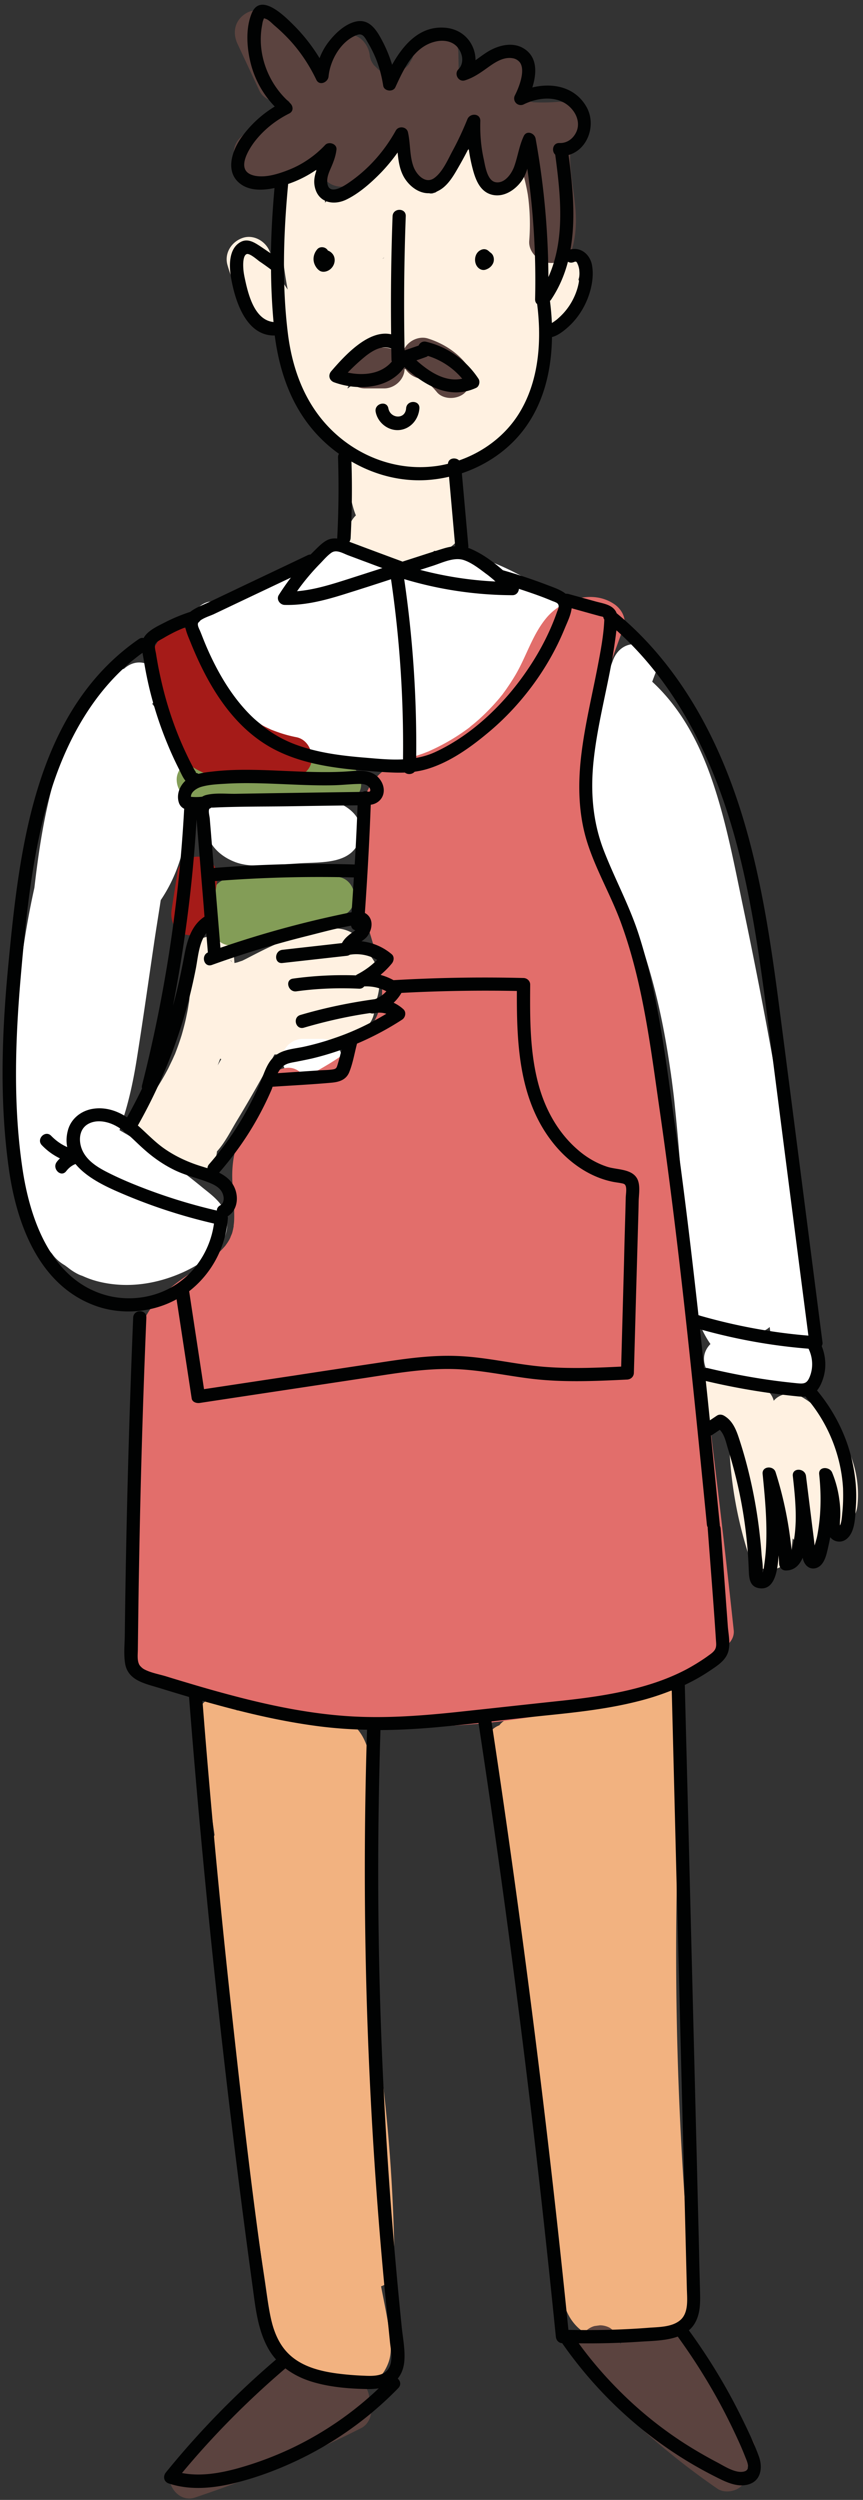 <svg xmlns="http://www.w3.org/2000/svg" width="169" height="489" fill="none" viewBox="0 0 169 489"><rect x="0" y="0" width="169" height="489" fill="#333333" stroke="none"/><path fill="#FFF1E1" d="M76.313 69.407c-.094-.024-.188-.047-.282-.094-.141-.024-.189-.024.282.094z"/><path fill="#FFF1E1" d="M113.261 54.688c.023-.047.047-.094.047-.14.61-1.738-.376-4.061-1.996-4.907-1.854-.985-3.685-.586-5.258.681-.047.047-.117.094-.164.141-.047-4.648.07-9.319.352-13.967.188-3.098-3.92-5.68-6.526-3.756-1.338.986-2.324 2.136-3.122 3.474.235-.54.446-1.08.657-1.643 1.268-3.169-2.417-6.173-5.352-5.352-3.591 1.01-6.009 4.413-6.126 8.075l-.47.352c-.188.07-.352.118-.54.165-.047.023-.07.023-.094.047h-.421c-.023 0-.07-.024-.094-.024-.023 0-.023-.023-.047-.023l-.07-.07c0-.024-.024-.024-.024-.048-.188-.399-.422-.774-.61-1.173-.047-.118-.094-.188-.118-.235-.046-.094-.07-.164-.117-.258-.094-.212-.164-.423-.258-.634a9.26 9.26 0 0 0 .422-2.324c.118-1.808-1.431-3.78-3.192-4.178-1.807-.423-3.286.21-4.46 1.479a4.514 4.514 0 0 0-1.479.938c-1.127 1.08-1.784 2.324-2.16 3.733-.07.023-.117.07-.187.094-.141.07-.587.281-.61.281-.212.094-.423.165-.634.259-2.489 1.009-5.024 2.136-6.972 3.967.023-.916.07-1.855.117-2.77.141-2.277-2.089-4.437-4.342-4.343-2.465.117-4.202 1.901-4.343 4.343a79.758 79.758 0 0 0 1.267 19.765c-.164-.235-.328-.47-.492-.728-.493-.728-.916-1.502-1.338-2.277a16.003 16.003 0 0 1-.54-1.103c-.047-.094-.094-.212-.141-.329-.024-.023-.024-.07-.047-.14-.282-.846-.587-1.667-.845-2.512-.634-2.183-3.099-3.756-5.352-3.029-2.23.728-3.71 3.005-3.028 5.352 1.244 4.32 3.333 8.122 6.15 11.597 1.033 1.29 3.028 1.549 4.6.986.728 9.342 5.235 18.31 12.817 23.52v.094a31.451 31.451 0 0 0 1.033 11.174c.141.516.329 1.056.54 1.573-.328.328-.61.68-.845 1.079-.704 1.221-.939 2.794-.563 4.155.422 1.573 1.666 2.488 3.051 3.146 2.043.986 4.25 1.784 6.55 1.737 2.816-.071 5.281-1.268 7.136-3.193.258.047.516.071.75.071 2.184-.094 4.555-1.925 4.343-4.343-.093-1.08-.187-2.16-.258-3.239-.094-1.174-.422-2.207-1.267-3.075l-.094-.094c-.118-1.737-.4-3.45-.751-5.188a21.277 21.277 0 0 0 6.854-2.91c4.249-2.818 7.676-7.02 9.108-11.925l.047-.047c2.981-3.38 4.225-7.512 3.732-11.878.188-.141.376-.305.54-.47l4.507-4.859c1.315-1.432 1.62-3.45.728-5.094zm-38.263-4.155c.047-.023.094-.046.094-.07l.024-.023c.047-.024.07-.024.117-.047-.094.094-.282.21-.376.21.024 0 .07-.023.141-.07zm9.061 22.324c-5.563-1.573-11.432-.305-15.962 3.122-.023-.023-.023-.047-.047-.07a3.54 3.54 0 0 0 .282-.681l.281-.775c.024-.023.024-.047.047-.07.235-.4.423-.822.658-1.22.14-.259.305-.494.469-.728.047-.094.188-.259.258-.353.305-.352.61-.704.963-1.032.211-.212.422-.4.633-.587.047-.047.118-.094.165-.141-.047.023-.07.047-.118.07.047-.023.094-.046.141-.093.188-.118.352-.235.165-.094.281-.188.54-.352.845-.517l.187-.094c.118-.047.517-.211.54-.234.212-.07.4-.118.61-.165.048-.023.118-.023.165-.047.235.024.845.047 1.056.024l.235.047c.117.023.235.07.352.117.094.024.211.047.282.094.516.211 1.033.446 1.573.657.845.305 1.877.517 2.77.493 1.643-.047 3.051-.704 4.436-1.55.023-.023.188-.14.352-.234.047 0 .117-.023.188-.023h.188l.563.14c.07.024.118.024.165.047.164.094.328.235.422.306.047.023.094.07.14.094.236.234.635.68.54.516.118.164.236.352.33.516.046.07.21.4.328.61.07.212.235.611.235.588.07.234.164.492.211.727.164.61.305 1.244.422 1.878.024.141.047.282.071.446.023.094.047.235.047.305v.024c.023.164.047.328.047.493-1.643-1.08-3.24-2.042-5.235-2.606z"/><path fill="#FFF1E1" d="M71.828 70.299c.07-.047.118-.07.165-.094-.047.023-.094.07-.165.094zm17.442 4.625c-.023-.118-.023-.212-.047-.306-.023-.141-.047-.188.047.306zM72.721 187.222a6.635 6.635 0 0 0-1.103-1.174 6.955 6.955 0 0 0-.657-1.479c-2.606-4.366-7.935-3.004-11.925-1.784-3.709 1.127-7.136 2.841-10.563 4.625-.352.187-.705.352-1.08.539h-.024c-.305.094-.61.212-.915.306-.164.047-.329.07-.493.117h-.047l-.07-.939c-.141-1.854-1.245-3.732-3.193-4.178-1.784-.399-4.037.234-4.906 1.995-.986 1.995-1.15 3.99-.446 5.986 0 1.385-.07 2.77-.211 4.155a8.158 8.158 0 0 1-.094.751c-.023.094-.047.258-.07.399a27.62 27.62 0 0 1-.353 1.925c-.258 1.338-.61 2.652-.985 3.967a52.652 52.652 0 0 1-1.292 3.685.564.564 0 0 1-.07.165c0 .023-.023.023-.023.046-.141.306-.259.587-.4.892l-.845 1.761a47.991 47.991 0 0 1-2.042 3.545c-.352.539-.704 1.079-1.08 1.619-.187.258-.375.517-.563.798-.047.047-.07.094-.094.141-.047.047-.094.118-.164.211a5.558 5.558 0 0 0-.564.869 4.417 4.417 0 0 0-1.22 1.056c-1.22 1.573-1.315 4.32.328 5.704 1.385 1.151 2.84 2.254 4.437 3.099l.282.141 3.732 2.488c1.901 1.268 4.883.423 5.939-1.549.329-.61.493-1.244.54-1.878 1.596-1.761 2.746-4.108 3.943-6.08 2.56-4.225 5-8.521 7.324-12.887h3.264c1.008 0 2.018-.399 2.792-1.056 4.038-.212 8.005-1.432 11.315-3.78 1.455-1.032 2.418-2.793 2.113-4.53 1.408-3.169 1.62-6.854-.517-9.671zm-30.093 21.173c.164-.446.328-.868.493-1.314.07.023.14.047.21.094-.234.399-.469.798-.703 1.22zm2.723-20.281a.393.393 0 0 1-.07-.141c.023.023.023.07.046.117-.094-.117-.188-.234-.211-.234.14-.024.282.258.305.328l-.07-.07zm111.547 85.069c-1.596-.939-3.967-.728-5.258.681-.047.047-.07.094-.117.141-.47-1.855-2.348-3.24-4.249-3.263-.657 0-1.291-.024-1.948-.071l-.869-.07c-.094 0-.563-.07-.634-.07a34.987 34.987 0 0 1-3.521-.799c-2.183-.633-4.835.775-5.352 3.029-.54 2.323.704 4.671 3.028 5.352 1.573.446 3.169.798 4.789 1.009a79.148 79.148 0 0 0 3.756 24.765c.657 2.066 2.582 3.404 4.765 3.122 2.277-.305 3.545-2.089 3.756-4.272.07-.611.117-1.197.188-1.808.939 1.103 2.347 1.714 3.873 1.502a4.332 4.332 0 0 0 3.709-3.661c.258.047.493.07.751.047 2.559-.118 4.084-1.925 4.343-4.343.915-8.451-3.733-17.042-11.01-21.291z"/><path fill="#fff" d="M43.497 236c-.962-1.502-2.488-2.605-3.85-3.708-5.094-4.202-10.492-7.958-16.244-11.221.306-.986.61-1.948.916-2.911 1.103-3.544 1.854-7.183 2.441-10.845 1.197-7.488 2.254-14.976 3.357-22.464.422-2.911.915-5.845 1.361-8.779 6.315-9.343 6.902-22.019 2.183-32.3a27.104 27.104 0 0 0-3.85-6.08c.376-.54.752-1.08 1.15-1.596 1.386-1.831.353-4.93-1.548-5.939-1.878-1.01-3.71-.611-5.118.657-.68.188-1.338.563-1.925 1.056-5.891 5.282-9.436 12.629-11.619 20.117-2.066 7.043-3.169 14.39-4.014 21.667a166.488 166.488 0 0 0-3.873 30.868c-.188 6.08-.024 12.159.516 18.216.54 6.126 1.08 12.464 3.803 18.075a19.059 19.059 0 0 0 3.005 4.413c.352.516.774.986 1.267 1.408.4.329.798.61 1.244.869.212.164.423.305.634.469.587.47 1.22.892 1.925 1.244.282.141.563.258.869.352 1.173.54 2.417.963 3.708 1.244 5.446 1.198 10.986.306 16.01-1.948 2.793-1.267 5.868-3.192 7.558-5.798 1.409-2.183 1.479-4.906.094-7.066zm116.876 31.385c-2.441-20.117-5.422-40.164-9.014-60.093a1044.16 1044.16 0 0 0-5.727-29.366c-1.761-8.38-3.334-16.948-6.104-25.07-2.511-7.371-6.126-14.272-11.807-19.507.235-.634.469-1.267.704-1.878.822-2.136-.892-4.859-3.028-5.352-2.488-.563-4.483.751-5.352 3.028-.188.517-.399 1.033-.587 1.573-1.15.822-1.713 2.113-1.807 3.521a46.852 46.852 0 0 0-.094 1.831c-2.653 8.075-4.296 16.455-2.019 24.883 1.338 4.952 3.803 9.53 6.033 14.107a97.595 97.595 0 0 1 1.502 3.193c.118.258.235.516.329.774.047.094.07.165.094.235 0 .024.023.047.047.094.258.634.54 1.291.774 1.948a92.663 92.663 0 0 1 2.395 6.902c1.455 4.718 2.582 9.554 3.474 14.413.446 2.417.821 4.835 1.173 7.253 0-.047.071.446.094.681.024.164.047.399.071.446.07.634.164 1.267.234 1.878.165 1.267.306 2.511.423 3.779 1.056 9.953 1.596 19.953 2.441 29.929.47 5.587 1.197 11.596 4.507 16.315-.798.798-1.314 1.877-1.267 3.028.117 2.558 1.925 4.084 4.342 4.342 4.601.47 9.179.939 13.78 1.432 2.183.235 4.647-2.159 4.389-4.319zm-9.976-5.962c-.118-.047-.305-.118-.352-.141l-.775-.423c-.07-.047-.258-.164-.423-.281a4.273 4.273 0 0 0 1.878-1.01c.094.681.165 1.362.259 2.042a1.888 1.888 0 0 1-.352-.093c-.047-.024-.141-.047-.235-.094z"/><path fill="#5B433F" d="M111.736 29.595s-.024.023 0 0c-.024.023 0 0 0 0 0-.047 0-.118.023-.165.047-.704.024.047-.023.165.07-.141.234-1.127.281-1.244 0-.024.047-.118.071-.235.047-.094.117-.329.164-.376.235-.446.493-.868.798-1.29 1.855-2.606-.61-6.785-3.756-6.526a38.4 38.4 0 0 1-4.648.093h-.187c-.047-.023-.094-.023-.165-.046-.305-.094-.61-.141-.915-.235a1.366 1.366 0 0 1-.329-.118h-.023c-.118-.07-.564-.399-.658-.446l-.093-.094-.024-.023c0-.023 0-.023-.023-.047-.071-.117-.141-.258-.212-.375 0-.024-.023-.047-.023-.047-.024-.094-.047-.188-.07-.259 1.525-1.479 1.549-4.014.281-5.657-1.408-1.83-3.591-2.019-5.61-1.127-2.254.986-4.507 2.02-6.76 3.005l-.071-4.202c-.047-2.277-1.972-4.46-4.343-4.342-2.464.117-4.037 1.83-4.319 4.154 0 .07-.023.118-.023.165-.07.704-.024-.047.023-.165-.023.094-.117.564-.14.61-.071.236-.142.447-.212.658-.211.352-.446.751-.634 1.103 0 .024 0 .024-.023.047a4.22 4.22 0 0 1-.446.47c-.212.211-.798.634-.634.563a13.18 13.18 0 0 0-.962.587h-.024c-.14.047-.305.094-.446.14-.211.048-.422.095-.61.142h-.564c-.281-.118-.962-.188-1.15-.235-.023 0-.07-.024-.094-.024-.164-.093-.352-.164-.516-.258-.188-.117-.352-.235-.54-.352-.305-.305-.61-.61-.915-.892-.094-.164-.212-.305-.306-.47-.023-.023-.117-.234-.21-.375a1.422 1.422 0 0 1-.071-.188c-.07-.188-.094-.399-.165-.587-.164-2.253-1.878-4.46-4.342-4.342-2.324.094-4.367 1.901-4.343 4.342 0 .446 0 .892-.024 1.315 0 .211-.023.399-.046.61-.024.235-.212.681-.024.188.258-.61-.047.14-.07.305-.047.188-.094.376-.141.587v.024a8.296 8.296 0 0 1-.47-.282c-.047-.024-.07-.07-.117-.094-.211-.188-.422-.352-.634-.54-.47-.399-.939-.822-1.385-1.244a50.24 50.24 0 0 1-2.511-2.488 47.397 47.397 0 0 1-2.489-2.817 7.068 7.068 0 0 1-.516-.657c-.07-.07-.117-.165-.164-.212-.4-.516-.775-1.033-1.15-1.572-1.315-1.855-3.85-2.911-5.94-1.55-2.136 1.362-2.582 3.733-1.549 5.94l4.296 9.177c.892 1.902 3.615 2.63 5.47 1.808l.422.352c-3.568 1.854-6.831 4.249-9.718 7.042-2.23 2.16-1.315 6.62 1.925 7.254 4.694.938 8.661-.986 12.37-3.71a39.11 39.11 0 0 0 1.573-1.173 37.588 37.588 0 0 0-.4 2.84c-.187 1.69 1.245 3.357 2.677 3.967 1.526.658 3.568.376 4.742-.892 2.464-2.7 4.835-5.492 7.347-8.145.634 1.76 1.291 3.521 1.925 5.258.61 1.667 1.784 2.864 3.615 3.122 1.643.211 3.497-.54 4.319-2.066l4.108-7.676c.117-.234.258-.469.376-.704.21 1.01.375 2.043.54 3.052.422 2.629 1.314 5.211 3.31 7.066 1.572 1.431 4.624 1.9 6.149 0 .306-.376.587-.752.892-1.127.282 1.01.517 2.042.728 3.075.071.422.164.822.211 1.244.024.164.047.352.071.516 0 .047.023.118.023.212a45.1 45.1 0 0 1 .211 2.535 42.85 42.85 0 0 1-.07 5.493c-.164 2.16 1.784 3.99 3.756 4.272 2.089.282 4.225-1.01 4.765-3.122.54-2.113.704-4.32.587-6.502-.047-1.01-.164-2.02-.282-3.028a74.063 74.063 0 0 0-.305-2.23c-.023-.235-.07-.47-.094-.705 0-.07-.047-.328-.07-.516-.024-.117-.024-.235-.024-.282a7.077 7.077 0 0 0-.094-.704l-.14-1.385c-.071-.962-.118-1.925-.047-2.887.023-.118.023-.282.047-.446zM91.172 71.05c-1.902-2.324-4.53-3.944-7.371-4.836-1.995-.634-4.437.751-4.906 2.793-.094.446-.141.892-.094 1.315-.634-1.362-1.948-2.324-3.568-2.324h-3.756c-2.089 0-4.084 1.831-3.99 3.99.094 2.16 1.76 3.991 3.99 3.991h3.756c2.09 0 4.084-1.83 3.99-3.99 0-.07 0-.118-.023-.188.47.962 1.338 1.737 2.488 2.112.212.07.423.165.657.212-.727-.212-.046-.024.141.07.47.235.892.493 1.338.775.047.023.07.047.118.07.14.118.281.235.422.376.423.399.798.821 1.174 1.267 1.315 1.62 4.296 1.48 5.634 0 1.572-1.713 1.408-3.896 0-5.633z"/><path fill="#fff" d="M104.67 114.077c-2.817-1.596-5.657-3.098-8.686-4.249-2.98-1.126-6.314-1.831-9.506-1.549-3.099.258-5.986 1.221-9.014 1.855-.306.07-.61.117-.94.187-.093.024-.164.024-.258.047-.047 0-.164.024-.328.024-.352 0-.704.047-1.08.023-.14 0-.657-.07-.704-.07-.212-.047-.446-.118-.657-.165-.07-.023-.118-.023-.165-.046-.047-.024-.094-.071-.188-.141-.587-.376-1.126-.822-1.713-1.221-1.878-1.338-4.108-1.714-6.338-1.197-1.902.446-3.498 1.62-5.094 2.676-2.746 1.831-5.587 3.544-8.568 4.976-.375.188-.751.352-1.127.517-.14.07-.234.117-.305.141a3.81 3.81 0 0 0-.258.094c-.751.305-1.526.586-2.3.845a35.368 35.368 0 0 1-4.39 1.126c-.775-.328-1.643-.422-2.512-.141-1.995.634-3.45 2.77-2.793 4.906 3.192 10.094 10.727 18.686 20.281 23.216 4.883 2.324 10.164 3.709 15.587 3.779 5.563.094 10.986-1.22 16.056-3.45 4.695-2.066 9.037-5.164 12.559-8.92a38.605 38.605 0 0 0 4.976-6.549c1.549-2.559 3.333-5.752 3.31-8.827-.047-3.826-2.747-6.103-5.845-7.887zm-38.122 1.056c.07-.023.212.047.376.141-.188-.047-.47-.094-.376-.141z"/><path fill="#839D57" d="M66.737 149.288c-9.39-.211-18.78-.446-28.146-.657-2.089-.047-4.084 1.878-3.99 3.99.094 2.207 1.76 3.944 3.99 3.991 9.39.211 18.78.446 28.146.657 2.089.047 4.084-1.878 3.99-3.99-.094-2.207-1.737-3.944-3.99-3.991zm-.189 22.3c-7.37-1.666-15-1.572-22.3.352-1.76.47-3.075 2.324-2.934 4.155a3.262 3.262 0 0 0-.118 1.08l.141 3.756c.094 2.089 1.76 4.084 3.99 3.99a52.373 52.373 0 0 0 22.184-6.032c2.957-1.573 2.347-6.55-.963-7.301z"/><path fill="#fff" d="M62.135 156.213c-4.742.047-9.507.587-14.178 1.432-.306-.681-.799-1.291-1.573-1.69-1.714-.916-4.578-.611-5.47 1.432-1.032 2.37-1.08 4.624.094 6.971 1.057 2.089 2.981 3.498 5.118 4.296 1.924.704 4.084.751 6.103.634 2.16-.118 4.319-.282 6.502-.423 4.202-.258 10.352.282 11.76-4.859 1.338-4.929-4.272-7.84-8.356-7.793zm.869 46.995H59.25c-2.09 0-4.085 1.83-3.99 3.99.093 2.16 1.76 3.991 3.99 3.991h3.755c2.09 0 4.085-1.831 3.991-3.991-.094-2.16-1.76-3.99-3.99-3.99z"/><path fill="#F2B280" d="M74.623 447.218c1.455-.493 2.652-1.76 2.629-3.662-.141-18.779-1.925-37.511-5.188-55.985.376-7.136.94-14.295 1.174-21.431.164-4.367.188-8.709.023-13.075-.117-2.77-.117-5.751-.657-8.592a3.597 3.597 0 0 0-.164-.845 15.309 15.309 0 0 0-1.15-3.404c-2.301-4.765-7.677-5.915-12.442-6.455-4.131-.469-8.403-.141-12.464.822-.517-1.902-3.052-3.052-4.836-2.488-2.253.727-3.122 2.699-2.793 4.906 1.08 7.3 2.183 14.624 3.263 21.924a4.254 4.254 0 0 0-.33 1.456c-.68 8.051-.093 16.103.94 24.107 1.056 8.263 2.394 16.502 3.638 24.765L50 433.791l1.83 12.042c.54 3.592.916 7.301 2.043 10.751 1.244 3.733 3.286 6.925 6.55 9.179 3.004 2.042 7.159 2.864 10.586 1.479 2.324-.939 4.014-2.489 4.953-4.836.774-1.878.634-3.897.352-5.869-.423-3.145-1.103-6.22-1.69-9.319z"/><path fill="#F2B280" d="M64.342 458.791c.023.024.047.047.094.047-.047-.023-.07-.023-.094-.047zm71.711-5.798a694.113 694.113 0 0 1-3.309-92.675c.281-8.662.704-17.3 1.291-25.962.187-2.77-2.7-4.319-5.047-3.85-9.742 1.902-19.46 3.78-29.202 5.681a3.357 3.357 0 0 0-1.995 1.291c-2.066.798-2.817 2.676-2.512 4.812 2.559 18.521 5.141 37.018 7.7 55.539 1.267 9.226 2.558 18.427 3.826 27.653.634 4.647 1.291 9.295 1.925 13.943.328 2.324.634 4.648.962 6.972.258 1.925.493 3.826 1.244 5.61 1.855 4.39 6.057 6.314 10.657 5.728 1.996-.259 3.944-.752 5.916-1.104l.446-.07c.399-.024.798-.07 1.197-.07.188 0 .399.023.587.023h.023c.376.141.798.188 1.198.329 2.323.845 5.352-1.385 5.093-3.85z"/><path fill="#5B433F" d="M72.676 470.95a4.609 4.609 0 0 0-.4-1.291 3.96 3.96 0 0 0-.797-2.887c-.94-1.197-2.677-1.948-4.202-1.432-.235.07-.47.164-.704.235a4.702 4.702 0 0 0-1.925-.54 3322.33 3322.33 0 0 1-4.061-.282 3.801 3.801 0 0 0-1.033.094 2.463 2.463 0 0 0-.517-.587c-1.643-1.502-3.99-1.502-5.633 0l-19.085 17.606c-2.887 2.652.118 7.934 3.874 6.666a242.422 242.422 0 0 0 32.558-13.591c1.432-.728 2.136-2.512 1.925-3.991zm74.716 6.432c-1.902-3.263-3.779-6.549-5.681-9.812-1.713-2.957-3.286-6.173-5.634-8.709-2.488-2.699-5.798-4.014-9.436-3.427-1.596.258-3.099 1.033-4.296 2.089a5.877 5.877 0 0 0-.892.986 3.047 3.047 0 0 0-.328-1.197 3.287 3.287 0 0 0-.822-1.291c-.258-.211-.54-.422-.798-.634a4.065 4.065 0 0 0-2.019-.54l-1.056.141a3.946 3.946 0 0 0-1.761 1.033l-.939.939c-.399.352-.657.798-.821 1.291-.258.47-.376.986-.352 1.526-.024.54.094 1.056.352 1.526.023.047.047.117.07.164.188.54.493 1.08.916 1.573 7.769 9.061 16.76 16.995 26.572 23.755 1.385.963 3.709.611 4.836-.633.915-1.01 1.314-2.348 1.079-3.639 1.479-1.221 2.043-3.357 1.01-5.141z"/><path fill="#A51B18" d="M80.94 156.448c-.071.047-.142.07-.212.117-.047.024 0 0 .211-.117z"/><path fill="#E26E6B" d="M143.684 318.887a2192.471 2192.471 0 0 0-10.094-80.304c-1.854-12.77-3.826-25.54-6.526-38.145-1.361-6.291-2.887-12.559-4.694-18.733-1.784-6.126-4.108-12.089-5.869-18.215-1.033-3.592-1.526-6.268-1.619-9.812a49.574 49.574 0 0 1 .164-5.282c.164-1.878.305-2.723.657-4.648 1.362-7.23 3.897-14.178 6.432-21.056.634-1.737-.446-3.568-1.831-4.507-4.202-2.887-10.141-1.033-13.239 2.606-2.817 3.333-3.967 7.605-6.174 11.314a40.857 40.857 0 0 1-1.526 2.371c-.258.399-.54.775-.821 1.15-.024.024-.024.024-.024.047-.211.282-.446.54-.657.822a42.787 42.787 0 0 1-4.178 4.319c-.353.305-.705.61-1.08.915-.188.141-.376.306-.54.446-.023.024-.094.071-.164.141a40.424 40.424 0 0 1-2.324 1.62 40.133 40.133 0 0 1-5.118 2.793c-.14.071-.258.118-.399.188a2.541 2.541 0 0 1-.281.118c-.446.164-.869.352-1.315.492-1.033.376-2.112.681-3.145 1.057-2.676.962-4.977 2.3-6.573 4.695-1.291 1.924-1.831 4.272-2.183 6.525-.446 2.7-.704 5.423-.657 8.169.07 5.188 1.197 10.164 2.7 15.117.68 2.301 1.384 4.578 1.854 6.925.047.282.117.564.164.845 0 .047.047.329.07.493.024.235.07.845.07.751.024.282.048.564.048.845a20.73 20.73 0 0 1 0 1.691c0 .211-.024.446-.047.657-.024.07-.07.469-.094.587a10.83 10.83 0 0 1-.376 1.502l-.211.634c-.023.07-.211.54-.235.61a15.878 15.878 0 0 1-1.244 2.23 7.478 7.478 0 0 1-.376.54c-.07.094-.75.939-.164.235-.328.375-.634.751-.962 1.126a25.255 25.255 0 0 1-2.277 2.207c-.164.141-.352.305-.517.446-.046.024-.234.188-.375.305-.118.071-.258.211-.305.235-.282.211-.564.399-.845.61a42.542 42.542 0 0 1-2.77 1.784c-1.432.869-2.888 1.643-4.366 2.395-.705-1.151-1.925-1.949-3.334-1.878-2.089.094-4.06 1.76-3.99 3.99v.634c-.047.188-.188.657-.212.751a.334.334 0 0 1-.047.141c.024-.047.07-.117.094-.211-.047.07-.07.141-.117.211-.07.164-.14.329 0 .024-.023.07-.07.117-.094.187-.188.376-.399.751-.634 1.127-.868 1.362-1.901 2.629-2.817 3.944-2.3 3.333-3.145 7.136-3.004 11.173.07 1.925.282 3.826.352 5.728.023.868.047 1.76-.024 2.629-.023.211-.117.868-.046.61-.094.47-.188.963-.33 1.432-.093.282-.61 1.362-.14.47-.14.258-.258.516-.376.751-.164.281-.328.563-.516.821.024-.047-.258.376-.305.423a15.9 15.9 0 0 1-1.385 1.432c-.258.235-.493.446-.751.657a4.006 4.006 0 0 0-.329.282c-.023.023-.047.023-.047.047-4.835 3.474-10.892 6.525-13.45 12.23-1.925 4.272-1.902 9.014-2.137 13.591-.234 4.484-.445 8.99-.61 13.474a808.665 808.665 0 0 0-.54 27.206c-.023 4.39-.75 9.789 2.582 13.239 1.526 1.573 3.545 2.395 5.54 3.169 1.831.705 3.686 1.362 5.563 1.972 15.118 4.953 31.197 7.16 47.09 6.667 15.961-.517 31.924-3.709 46.759-9.671a170.547 170.547 0 0 0 5.986-2.559c1.009-.47 1.667-1.502 1.878-2.629 1.807-.352 3.638-1.902 3.427-3.92z"/><path fill="#A51B18" d="M58.12 144.218a25.57 25.57 0 0 1-3.92-1.08c-.329-.117-.634-.235-.939-.352-.023 0-.047-.024-.07-.024-.024 0-.024-.023-.07-.023-.564-.282-1.128-.517-1.667-.822a32.457 32.457 0 0 1-3.451-2.136c-.094-.07-.446-.352-.517-.399-.14-.117-.281-.211-.399-.329a28.23 28.23 0 0 1-1.502-1.361 30.344 30.344 0 0 1-2.629-2.864c-.047-.047-.07-.094-.094-.117a.49.49 0 0 0-.094-.141c-.188-.282-.399-.54-.587-.822a21.843 21.843 0 0 1-.985-1.572c-.306-.54-.61-1.08-.892-1.62-.165-.305-.306-.61-.447-.916-.047-.07-.258-.633-.258-.61-.422-1.174-.821-2.324-1.103-3.544-.493-2.019-2.91-3.428-4.906-2.794-1.526.493-2.559 1.69-2.84 3.146-.799.962-1.127 2.253-.822 3.591.822 3.568 1.667 7.136 2.488 10.681.798 3.404 1.55 6.995 4.46 9.295 2.7 2.137 6.01 2.935 9.413 2.911 1.62-.023 3.216-.235 4.813-.399a25.613 25.613 0 0 1 2.699-.164c.446 0 .892 0 1.338.047.188.023.258.023.188 0 .094.023.188.023.281.047.141.023.306.07.447.094 2.042.399 4.413-.587 4.906-2.794.422-2.042-.658-4.436-2.84-4.929zm-18.426 23.45c-1.902-.446-4.554.587-4.906 2.794-.4 2.488-.798 4.976-1.174 7.464-.328 2.042.517 4.39 2.794 4.906 1.901.446 4.553-.587 4.906-2.793.399-2.488.798-4.977 1.173-7.465.329-2.042-.54-4.389-2.793-4.906z"/><path fill="#010202" d="M93.708 74.101c-2.395-3.638-6.01-6.244-10.258-7.253-.728-.165-1.245.235-1.48.751-.891.305-1.783.61-2.652.915-.023 0-.07-.023-.094-.023a464.254 464.254 0 0 1 .235-26.197c.07-1.666-2.512-1.666-2.582 0-.282 7.7-.376 15.399-.282 23.099-4.46-1.01-9.202 4.295-11.737 7.23-.657.774-.375 1.807.564 2.159 4.694 1.69 10.798 1.315 13.779-2.981 3.873 3.52 8.779 6.502 14.06 4.06.587-.28.799-1.22.447-1.76zm-25.61-1.22a38.392 38.392 0 0 1 3.52-3.24c1.41-1.103 3.287-2.206 5-1.455.024.727.024 1.455.048 2.183a.94.94 0 0 0 .07.352c-2.066 2.441-5.493 2.817-8.638 2.16zm13.45-2.395a59.405 59.405 0 0 0 1.878-.657.979.979 0 0 0 .376-.211 14.38 14.38 0 0 1 6.713 4.46c-3.286.727-6.455-1.338-8.967-3.592zm-16.62-21.032a1.971 1.971 0 0 0-.727-.446.81.81 0 0 0-.212-.282c-.47-.47-1.361-.517-1.83 0-.705.798-.963 1.878-.587 2.887.21.54.563 1.056 1.056 1.362.634.375 1.502.14 2.042-.306.986-.798 1.22-2.323.258-3.215zm31.267.07c-.093-.094-.187-.14-.281-.211-.07-.07-.141-.165-.235-.212-.422-.399-.986-.469-1.55-.187-1.032.493-1.337 1.83-.915 2.817.305.727 1.08 1.29 1.902 1.009.704-.235 1.244-.704 1.502-1.385.211-.634.07-1.408-.423-1.831zM79.528 79.876c-.164 2.253-3.098 2.018-3.474 0-.305-1.62-2.793-.94-2.488.68.399 2.113 2.418 3.733 4.577 3.569 2.254-.188 3.827-2.09 3.99-4.25.095-1.666-2.487-1.666-2.605 0z"/><path fill="#010202" d="M167.556 290.061c-.305-3.169-1.032-6.291-2.23-9.225a33.653 33.653 0 0 0-5.328-8.85c.563-.681.939-1.549 1.197-2.371.681-2.089.516-4.319-.282-6.314.118-.212.188-.423.165-.658-2.747-21.291-5.47-42.558-8.24-63.849-2.488-19.225-5.328-38.825-14.319-56.243-4.413-8.568-10.305-16.455-17.769-22.605a2.094 2.094 0 0 0-.188-.399c-.775-1.315-2.606-1.526-3.944-1.902l-5.282-1.455c-.211-.047-.399-.071-.563-.047-.962-.775-2.371-1.244-3.544-1.69a103.44 103.44 0 0 0-8.756-2.911c-1.948-1.714-4.085-3.263-6.385-4.225-.14-.047-.258-.094-.4-.141.024-.117.048-.258.024-.423l-1.267-14.178c4.671-1.573 8.896-4.39 11.948-8.31 4.084-5.258 5.61-11.784 5.704-18.333 1.08-.258 2.183-1.103 2.981-1.807 1.714-1.48 3.028-3.38 3.897-5.47.845-2.065 1.361-4.53.962-6.76-.375-2.113-2.183-3.615-4.225-3.099 1.08-6.009.423-12.417-.376-18.474 3.803-1.056 5.517-5.985 3.475-9.483-2.254-3.873-6.597-4.695-10.564-3.732.892-2.84 1.033-6.057-1.807-7.7-1.878-1.08-4.155-.68-6.01.211-1.197.564-2.23 1.409-3.31 2.16a6.43 6.43 0 0 0-.516-2.535c-.986-2.3-3.075-3.662-5.54-3.826-4.905-.352-8.074 3.333-10.281 7.253a26.36 26.36 0 0 0-1.737-4.32c-1.103-2.135-2.535-4.788-5.376-4.13-2.206.516-4.154 2.417-5.469 4.178a12.25 12.25 0 0 0-1.62 2.981 34.354 34.354 0 0 0-4.906-6.291c-1.76-1.76-6.643-6.784-8.403-2.441-1.268 3.098-.916 7.16-.024 10.305a18.791 18.791 0 0 0 4.554 7.887 22.155 22.155 0 0 0-6.55 6.08c-1.83 2.582-3.239 6.737-.187 9.037 1.831 1.385 4.366 1.315 6.69.822-.376 4.248-.634 8.52-.704 12.816-.68-.469-1.362-.938-2.066-1.408-1.15-.751-2.441-1.596-3.826-.868-2.441 1.29-2.3 4.788-1.901 7.089.798 4.53 2.957 11.338 8.544 11.22 1.01 7.747 3.685 15.07 9.483 20.587a27.191 27.191 0 0 0 3.099 2.558 1.16 1.16 0 0 0-.188.728c.165 5.282.118 10.563-.164 15.845-.704-.071-1.385 0-2.042.352-.963.516-1.76 1.385-2.535 2.136l-.634.634c-.188 0-.4.047-.587.141-5.211 2.488-10.446 4.953-15.657 7.441-1.244.587-2.512 1.197-3.756 1.784-1.15.54-2.465 1.009-3.474 1.784-.024.023-.07.047-.094.07a33.98 33.98 0 0 0-4.883 2.019c-1.361.704-3.239 1.526-4.107 2.864-.047.07-.094.164-.141.235-.282-.071-.587-.024-.916.188C6.76 139.1 3.78 166.142 1.62 188.841c-1.268 13.216-1.737 26.62.117 39.812 1.502 10.728 5.892 22.793 16.995 26.784 5.094 1.831 11.08 1.338 15.845-1.291l2.958 19.389c.117.751.962.986 1.596.892 10.986-1.667 21.948-3.31 32.934-4.976 5.375-.822 10.774-1.737 16.22-1.667 5.352.07 10.61 1.291 15.915 1.925 6.198.728 12.418.446 18.639.141.704-.047 1.267-.564 1.291-1.291.188-6.385.352-12.794.54-19.178l.281-9.813c.047-1.549.094-3.122.118-4.671.047-1.314.352-3.028-.258-4.272-1.033-2.019-3.944-1.784-5.822-2.371-2.207-.704-4.249-1.925-5.962-3.451-3.733-3.262-6.197-7.699-7.512-12.441-1.784-6.432-1.737-13.169-1.69-19.765 0-.704-.587-1.267-1.291-1.291a307.232 307.232 0 0 0-25.47.423 11.47 11.47 0 0 0-2.558-1.033 16.324 16.324 0 0 0 2.207-2.207c.422-.493.563-1.338 0-1.831a10.96 10.96 0 0 0-5.916-2.535c.446-.305.869-.634 1.15-1.009.752-1.01 1.15-2.512.446-3.662a2.348 2.348 0 0 0-.939-.869c.493-7.065.892-14.107 1.15-21.173 1.104-.141 2.113-.869 2.442-2.019.422-1.502-.446-3.145-1.714-3.92-1.643-1.009-3.638-.681-5.446-.563-2.183.141-4.39.141-6.596.094-4.413-.094-8.803-.423-13.192-.423-2.183 0-4.39.094-6.573.352-.892.094-1.784.211-2.652.446a1.268 1.268 0 0 0-.634-.211c.329.023-.07-.376-.188-.61-.164-.306-.329-.634-.493-.939a56.993 56.993 0 0 1-1.033-2.09 65.262 65.262 0 0 1-1.807-4.154 70.15 70.15 0 0 1-2.77-8.662 89.5 89.5 0 0 1-.963-4.343c-.14-.775-.281-1.526-.399-2.3-.07-.517-.352-1.409-.21-1.925.21-.658 1.15-1.033 1.69-1.362.656-.399 1.337-.751 2.018-1.103a25.949 25.949 0 0 1 2.207-.962c.187.962.633 1.971 1.009 2.887 3.333 8.286 8.192 16.643 16.338 20.939 4.436 2.323 9.366 3.309 14.295 3.873 2.512.281 5.047.469 7.582.634 1.268.07 2.512.117 3.78.07.54.446 1.432.376 1.901-.164.822-.118 1.62-.282 2.418-.517 4.577-1.361 8.709-4.366 12.324-7.418 3.497-2.957 6.596-6.408 9.225-10.164a52.504 52.504 0 0 0 3.943-6.643 53.616 53.616 0 0 0 1.503-3.333c.516-1.244 1.174-2.559 1.338-3.897 1.033.282 2.089.587 3.122.869.728.211 1.455.399 2.206.61.423.117.705.141.869.235.023.164.07.328.188.469v.235c-.141 3.005-.728 6.009-1.291 8.967-1.104 5.728-2.489 11.385-3.193 17.183-.704 5.775-.61 11.713 1.174 17.3 1.76 5.517 4.765 10.54 6.713 16.009 4.155 11.503 5.658 23.873 7.395 35.915 1.854 12.77 3.427 25.587 4.859 38.404 1.596 14.342 3.028 28.685 4.436 43.027.024.211.071.376.165.54v.211c.54 7.324 1.15 14.648 1.619 21.972.047.61.118 1.197-.211 1.76-.352.587-1.056.986-1.573 1.385a40.844 40.844 0 0 1-3.873 2.395c-2.558 1.361-5.281 2.418-8.075 3.239-5.704 1.69-11.619 2.465-17.511 3.075-6.596.704-13.17 1.432-19.765 2.136-6.995.728-14.038 1.244-21.08.775-7.042-.47-13.99-1.831-20.821-3.568a251.412 251.412 0 0 1-9.977-2.77c-1.572-.469-3.169-.939-4.741-1.432-1.456-.446-3.216-.728-4.53-1.502-1.339-.775-1.08-2.371-1.057-3.733l.07-5.61c.047-3.591.094-7.159.165-10.751.281-16.197.75-32.394 1.432-48.591.07-1.666-2.512-1.666-2.583 0a2128.42 2128.42 0 0 0-1.643 62.136c-.023 1.807-.235 3.755.07 5.563.564 3.263 3.85 3.873 6.526 4.695 1.996.61 3.991 1.22 5.986 1.807a1955.068 1955.068 0 0 0 5.352 57.441 2006.6 2006.6 0 0 0 7.113 58.004c.54 4.014.986 8.192 2.934 11.807.47.868 1.01 1.643 1.643 2.347a169.798 169.798 0 0 0-21.572 22.089c-.61.751-.423 1.831.563 2.16 4.343 1.432 8.967.915 13.31-.188 3.99-1.009 7.887-2.465 11.596-4.202a68.647 68.647 0 0 0 20.047-14.272c.61-.634.399-1.408-.118-1.854.775-.939 1.174-2.113 1.291-3.381.188-2.159-.258-4.413-.493-6.572a988.215 988.215 0 0 1-1.972-21.784 888.241 888.241 0 0 1-1.807-29.507 856.892 856.892 0 0 1-.587-58.637c.047-2.324.118-4.648.188-6.972 3.521-.024 7.042-.211 10.563-.517 2.888-.258 5.775-.563 8.639-.868 2.37 15.587 4.6 31.173 6.643 46.807a2383.616 2383.616 0 0 1 5.68 46.619c.986 8.85 1.925 17.723 2.817 26.596.071.704.517 1.244 1.244 1.291 6.08 8.732 13.827 16.244 22.77 21.995a78.555 78.555 0 0 0 6.972 3.99c1.995 1.01 4.342 2.277 6.643 1.667 2.582-.681 2.934-3.357 2.113-5.563-1.01-2.723-2.277-5.352-3.569-7.958-2.887-5.821-6.29-11.385-10.117-16.643a5.523 5.523 0 0 0 1.291-1.62c.986-1.854.939-3.99.892-6.032-.07-2.582-.14-5.165-.187-7.747-.118-5.07-.259-10.164-.376-15.234l-1.549-61.431c-.282-11.385-.587-22.77-.869-34.178.118-.071.258-.118.376-.188a36.726 36.726 0 0 0 4.577-2.629c1.221-.822 2.606-1.69 3.286-3.028.846-1.643.329-3.827.188-5.564-.141-2.018-.305-4.061-.446-6.079-.328-4.366-.634-8.733-.962-13.099a1.457 1.457 0 0 0-.164-.563v-.188c-.587-5.821-1.151-11.643-1.738-17.464.118-.047.212-.094.329-.165.47-.305.939-.634 1.409-.939.915.939 1.22 2.465 1.572 3.639a99.68 99.68 0 0 1 1.597 5.751 88.15 88.15 0 0 1 2.065 11.854c.211 1.972.352 3.967.423 5.962.07 1.526.047 3.404 1.948 3.756 3.193.587 3.732-3.568 3.897-6.408.047.563.094 1.127.117 1.667.047.704.563 1.291 1.291 1.291 1.714.023 2.723-1.104 3.333-2.512v.07c.212 1.221 1.151 2.324 2.512 1.996 1.315-.329 1.878-1.761 2.183-2.935.258-1.032.493-2.089.681-3.122.376.446.869.775 1.549.845 1.385.141 2.348-.962 2.794-2.159.516-1.338.563-2.934.657-4.343a29.254 29.254 0 0 0-.024-4.976zM48.098 55.181c-.188-.868-.4-1.76-.446-2.652-.047-.61-.117-2.489.634-2.817.563-.258 2.089 1.103 2.511 1.408a50.138 50.138 0 0 1 2.277 1.62c.024 3.427.188 6.854.493 10.258-3.52-.375-4.788-4.812-5.47-7.817zM78.99 197.41a7.684 7.684 0 0 0-1.902-1.267 8.76 8.76 0 0 0 1.526-1.925 316.24 316.24 0 0 1 22.605-.376c-.047 10.47.399 21.596 7.348 30.047 2.934 3.568 6.971 6.408 11.549 7.3.469.094.962.141 1.432.235.61.117.892.141 1.033.751.14.681-.047 1.549-.047 2.23l-.071 2.817c-.094 3.193-.188 6.385-.258 9.577l-.563 20.517c-5.118.258-10.235.446-15.329.023-5.399-.469-10.704-1.784-16.126-2.066-5.423-.305-10.845.493-16.197 1.315a3922.23 3922.23 0 0 0-16.573 2.512c-5.822.868-11.643 1.76-17.465 2.629-.962-6.385-1.948-12.77-2.91-19.155 4.436-3.451 7.183-8.662 7.582-14.272 0-.117 0-.258-.047-.376 1.948-1.197 2.23-3.779 1.29-5.751-.61-1.314-1.713-2.159-2.957-2.793 2.723-3.122 5.164-6.502 7.207-10.094a61.762 61.762 0 0 0 2.934-5.845c.117-.258.235-.563.328-.868 3.874-.259 7.747-.446 11.62-.799 1.456-.14 2.77-.563 3.38-2.018.704-1.714 1.033-3.686 1.503-5.493 0-.047.023-.071.023-.118a57.291 57.291 0 0 0 8.873-4.718c.61-.422.845-1.432.212-2.019zM42.464 236.8a107.729 107.729 0 0 1-13.967-4.249c-2.465-.939-4.906-1.949-7.277-3.146-1.971-.986-4.108-2.253-5.07-4.342-.798-1.737-.751-4.132 1.08-5.188 1.76-1.009 4.06-.47 5.704.493.422.235.822.516 1.197.798.164.235.4.446.68.54 1.175.986 2.23 2.089 3.381 3.098 1.784 1.597 3.756 2.982 5.916 4.038 2.277 1.127 4.741 1.62 7.065 2.582.963.399 1.995.986 2.418 2.019.329.798.352 1.878-.493 2.347-.446.258-.634.634-.634 1.01zm11.925-26.878c.282-.54.634-1.033 1.08-1.385.75-.61 1.83-.704 2.746-.892.94-.188 1.901-.376 2.84-.587a55.552 55.552 0 0 0 5.845-1.737c-.258.986-.493 1.972-.798 2.958-.187.634-.305.821-.986.915-.774.118-1.596.118-2.37.165-2.794.187-5.587.375-8.357.563zm19.46-22.159a15.525 15.525 0 0 1-3.897 2.84c-.094.047-.164.117-.258.188a71.98 71.98 0 0 0-12.324.634c-1.643.234-.939 2.723.68 2.488 4.062-.564 8.17-.704 12.254-.517.47.024.798-.164 1.01-.446 1.525-.07 2.98.235 4.319.939l.023.024a5.75 5.75 0 0 1-2.206 1.526c-4.953.68-9.836 1.69-14.625 3.098-1.596.47-.915 2.958.681 2.488 4.249-1.244 8.592-2.23 12.981-2.863.212.093.47.117.775.047.822-.188 1.643-.165 2.394.093-3.192 1.925-6.572 3.545-10.117 4.742a52.232 52.232 0 0 1-5.962 1.69c-1.902.423-4.061.493-5.634 1.737-1.526 1.197-2.09 3.099-2.793 4.836-.775 1.925-1.69 3.779-2.676 5.61a59.24 59.24 0 0 1-7.512 10.798c-.235.258-.329.54-.329.798-.282-.094-.563-.164-.821-.258-2.77-.822-5.352-1.972-7.723-3.638-1.855-1.315-3.404-2.982-5.094-4.46 3.544-6.268 6.455-12.911 8.591-19.765 1.15-3.639 2.066-7.348 2.794-11.08.399-2.136.61-4.977 2.018-6.784.094 1.268.212 2.512.306 3.779-1.409.634-.752 3.005.798 2.442a192.836 192.836 0 0 1 18.709-5.681c2.816-.704 5.68-1.502 8.544-1.995.07.493.399.774.822.892-.259.211-.54.399-.799.586-.75.564-1.385 1.127-1.807 1.925-3.897.446-7.77.869-11.667 1.315-1.643.188-1.643 2.77 0 2.582l12.606-1.408c.235-.024.422-.094.587-.212a7.96 7.96 0 0 1 5.352 1.01zm-31.667-18.005c-.117 0-.21.024-.305.047-.164-1.995-.328-3.99-.493-5.962-.093-1.244-.21-2.488-.305-3.733-.047-.469-.281-1.314-.14-1.76.023-.047.023-.094.046-.141.141-.07.282-.141.376-.235h.376c4.929-.234 9.882-.187 14.811-.258 4.484-.07 8.991-.141 13.474-.188-.14 3.85-.328 7.723-.563 11.573h-.047a250.921 250.921 0 0 0-27.23.657zm27.113 1.878a621.8 621.8 0 0 1-.446 6.808c-.141.023-.282.046-.4.07-1.83.376-3.661.775-5.492 1.197a200.146 200.146 0 0 0-19.789 5.681l-1.08-13.052h.094a261.214 261.214 0 0 1 27.113-.704zm-29.882-17.723c1.525-.446 3.192-.516 4.788-.61 3.474-.211 6.972-.094 10.446.047 3.498.141 6.972.329 10.47.258 1.62-.023 3.239-.211 4.858-.258.752-.024 1.667-.047 2.23.54.376.375.54 1.174-.258.939-.352-.094-.657-.071-.915.07-8.31.118-16.62.235-24.93.376-1.807.023-3.872-.211-5.633.211a2.68 2.68 0 0 0-.869.352 9.913 9.913 0 0 1-2.206.024c-.047-.963 1.197-1.714 2.019-1.949zm-.916 6.385c.305 3.826.634 7.653.94 11.502.21 2.512.422 5 .61 7.512-2.536 1.643-3.38 4.601-3.92 7.418-.635 3.357-1.339 6.713-2.254 10a275.539 275.539 0 0 0 4.624-36.432zm-5.727-14.835a66.325 66.325 0 0 0 2.253 4.929c.399.775.751 1.667 1.291 2.324-1.15 1.056-1.784 2.723-1.291 4.272.188.587.563.963 1.056 1.221 0 .047-.023.117-.023.164a280.895 280.895 0 0 1-8.24 53.92 1.16 1.16 0 0 0 0 .634 106.96 106.96 0 0 1-2.934 5.633c-1.948-1.291-4.202-2.018-6.549-1.69-2.37.329-4.436 1.902-5.047 4.272-.305 1.174-.329 2.23-.117 3.24-1.174-.517-2.207-1.244-3.146-2.207-1.15-1.197-2.98.634-1.83 1.831a12.259 12.259 0 0 0 3.544 2.582c-.211.212-.423.423-.61.681-1.01 1.291.798 3.146 1.83 1.831.517-.657 1.104-1.127 1.832-1.408 1.924 2.347 5.07 3.99 7.699 5.164a106.515 106.515 0 0 0 19.413 6.479c-.61 4.53-3.075 8.802-6.784 11.478-4.131 3.005-9.624 3.897-14.53 2.489-10.728-3.099-14.789-15.024-16.22-24.93-1.785-12.229-1.386-24.718-.33-36.994C5.07 179.5 6.244 167.34 9.624 155.862c3.216-10.869 8.944-21.432 18.286-28.169.07.516.188 1.033.259 1.526.305 1.878.68 3.756 1.126 5.61a73.014 73.014 0 0 0 3.474 10.634zm57.956-35.939c1.573.493 3.099 1.69 4.413 2.676.564.399 1.08.845 1.62 1.291.07.094.165.188.282.259-5-.235-9.93-1.01-14.765-2.277.822-.259 1.666-.54 2.488-.799 1.808-.586 4.061-1.713 5.963-1.15zm-21.9-19.248c4.389 2.558 9.46 3.92 14.577 3.638a26.686 26.686 0 0 0 4.53-.657l1.197 13.474c0 .047 0 .07.024.117-.822.047-1.644.235-2.465.493-2.066.634-4.131 1.315-6.174 1.972-.563.188-1.126.352-1.666.54h-.024a2722.39 2722.39 0 0 1-7.582-2.817l-2.817-1.056c.118-.188.212-.423.235-.681.258-5.023.329-10.023.164-15.023zm43.614-39.037c1.197-.54 1.056 2.7 1.009 3.216-.117 1.267-.493 2.535-1.033 3.685a12.249 12.249 0 0 1-2.136 3.192c-.399.423-.821.822-1.267 1.198-.282.21-.564.422-.869.61-.023.023-.047.023-.07.047a52.86 52.86 0 0 0-.376-4.32c.07-.07.141-.14.211-.234 1.573-2.347 2.629-4.836 3.31-7.441.329.211.751.258 1.221.047zm-63.286-17.09c-2.887-1.173-.352-5.093.822-6.596 1.807-2.276 4.084-4.06 6.666-5.351.94-.47.752-1.55.118-2.066a1.23 1.23 0 0 0-.235-.258c-4.084-3.686-6.22-9.437-5.211-14.883.07-.329.094-.704.235-1.033.164-.422.047-.446.54-.258.586.211 1.197.892 1.666 1.291a34.78 34.78 0 0 1 3.146 3.028c2.042 2.254 3.732 4.836 5.046 7.582.61 1.268 2.3.493 2.395-.657.305-3.192 2.441-6.972 5.61-8.122 1.103-.399 1.526.563 2.019 1.385.493.822.939 1.667 1.338 2.559.868 1.901 1.408 3.943 1.737 6.009.164 1.056 1.901 1.291 2.37.305 1.667-3.615 3.64-8.004 7.912-8.967 1.643-.375 3.497-.047 4.483 1.409.845 1.197 1.056 2.934-.047 4.037-.892.892 0 2.535 1.268 2.16 1.69-.517 3.075-1.503 4.483-2.512 1.315-.939 2.91-2.042 4.648-1.854 3.615.399 1.643 5.399.681 7.277a1.297 1.297 0 0 0 1.76 1.76c3.099-1.502 7.301-1.808 9.601 1.22.892 1.15 1.291 2.7.704 4.085-.587 1.385-1.854 2.348-3.356 2.277-1.315-.047-1.597 1.573-.822 2.277 1.056 7.934 1.995 16.55-1.338 23.943a156.14 156.14 0 0 0-2.465-26.854c0-.047-.023-.07-.023-.117-.118-1.15-1.761-1.855-2.348-.587-.892 1.901-1.15 3.944-1.854 5.916-.493 1.384-1.831 3.356-3.592 3.098-1.76-.258-2.112-3.357-2.418-4.695-.516-2.394-.704-4.812-.633-7.277.047-1.549-2.019-1.62-2.535-.352-.869 2.136-1.831 4.225-2.935 6.244-.915 1.714-1.948 4.132-3.591 5.282-1.714 1.197-3.45-.704-4.014-2.23-.798-2.136-.587-4.577-1.103-6.784-.259-1.08-1.831-1.268-2.371-.305-2.23 4.014-5.305 7.511-9.085 10.117-1.338.939-4.249 2.723-4.342-.14-.047-1.034.422-1.973.821-2.912.47-1.103.845-2.136.986-3.333.141-1.127-1.502-1.666-2.207-.915-1.924 2.042-4.248 3.685-6.877 4.765-2.09.845-5.352 1.972-7.653 1.033zm16.901 51.01c-5.892-5.141-8.708-12.23-9.67-19.86-1.198-9.647-.87-19.647.046-29.318l.211-.07a22.16 22.16 0 0 0 5.4-2.77c-.423 1.15-.705 2.323-.33 3.685.775 2.863 3.663 3.38 6.08 2.23 2.536-1.22 4.883-3.31 6.831-5.305a34.607 34.607 0 0 0 3.24-3.92c.164 1.69.399 3.356 1.267 4.859 1.198 2.018 3.522 3.661 5.963 2.934 2.465-.751 3.802-3.404 5-5.47a81.003 81.003 0 0 0 1.69-3.145c.164 1.314.422 2.629.751 3.897.563 2.183 1.455 4.67 3.92 5.21 2.23.494 4.39-.938 5.657-2.675.54-.751.892-1.573 1.151-2.441a152.317 152.317 0 0 1 1.525 25.539c0 .423.141.728.399.939.212 1.596.329 3.216.376 4.836v.164c.117 5.727-.892 11.526-3.944 16.432-2.676 4.295-6.924 7.488-11.713 9.154-.704-.68-2.113-.47-2.183.658-.963.234-1.948.422-2.934.516-6.808.751-13.592-1.596-18.733-6.08zm-5.54 27.464a43.562 43.562 0 0 1 2.23-2.441c.681-.705 1.409-1.573 2.23-2.113.963-.61 2.23.188 3.17.54l3.263 1.22c1.15.423 2.3.869 3.474 1.291-2.277.728-4.53 1.456-6.808 2.184-3.24 1.032-6.526 2.065-9.906 2.347a40.266 40.266 0 0 1 2.348-3.028zm18.404 35.915c-2.629.141-5.305-.165-7.958-.376-4.413-.375-8.873-.962-13.051-2.511-7.981-2.935-13.122-9.836-16.643-17.301a56.107 56.107 0 0 1-1.408-3.239c-.212-.517-.4-1.033-.61-1.526-.165-.446-.564-1.08-.494-1.573 0-.07.047-.164.094-.234.141-.118.258-.235.352-.376.728-.587 2.23-1.033 2.77-1.314l3.756-1.785c3.756-1.784 7.488-3.544 11.244-5.328a48.752 48.752 0 0 0-2.37 3.404c-.54.845.187 1.901 1.102 1.948 3.92.117 7.7-.845 11.409-1.995a645.172 645.172 0 0 0 9.46-3.028 224.027 224.027 0 0 1 2.347 35.234zm30.187-28.897c-1.338 3.827-3.215 7.489-5.469 10.869-4.483 6.784-10.915 13.122-18.356 16.572-1.245.587-2.512.939-3.78 1.174a223.411 223.411 0 0 0-2.347-34.976 74.524 74.524 0 0 0 21.197 3.146c.751 0 1.22-.587 1.267-1.245 1.01.329 2.043.681 3.052 1.033 1.127.399 2.253.822 3.357 1.291.328.141.939.306 1.197.587.375.446.07 1.057-.118 1.549zm-51.783 359.15a66.592 66.592 0 0 1-10.868 4.061c-3.545.962-7.23 1.572-10.822.892 6.15-7.395 12.934-14.226 20.258-20.47 1.385 1.057 2.981 1.878 4.672 2.442 3.52 1.173 7.464 1.525 11.173 1.596.798.023 1.62 0 2.441-.141a65.82 65.82 0 0 1-16.854 11.62zm18.333-27.676c.235 2.324.47 4.624.704 6.948.165 1.643.705 3.944-.375 5.399-1.033 1.409-3.193 1.315-4.742 1.244a57.488 57.488 0 0 1-5.305-.446c-3.474-.469-7.113-1.432-9.624-4.037-2.63-2.723-3.38-6.643-3.92-10.235-2.794-18.521-4.906-37.159-6.949-55.774a1960.338 1960.338 0 0 1-5.375-56.196l-.423-5.329c.728.212 1.456.423 2.16.611 6.878 1.901 13.85 3.521 20.939 4.413 3.051.375 6.103.587 9.131.633a866.937 866.937 0 0 0 .047 56.338 871.196 871.196 0 0 0 3.732 56.431zm65.234 18.849a119.273 119.273 0 0 1 3.568 7.16 60.609 60.609 0 0 1 1.526 3.568c.329.822 1.033 2.347-.164 2.723-1.714.54-4.085-1.103-5.517-1.831a87.304 87.304 0 0 1-6.267-3.638 76.381 76.381 0 0 1-11.291-8.874c-3.451-3.286-6.62-6.854-9.413-10.704 4.061.047 8.122-.047 12.183-.328 2.183-.141 4.929-.165 7.206-.986a118.57 118.57 0 0 1 8.169 12.91zm-6.385-22.323c.047 2.042.423 4.859-1.408 6.291-1.667 1.314-4.225 1.244-6.221 1.408-5.187.399-10.375.517-15.563.399a2295.239 2295.239 0 0 0-5.094-45.868 2441.616 2441.616 0 0 0-6.173-47.135 2396.902 2396.902 0 0 0-3.803-26.009c3.333-.376 6.666-.751 10-1.103 6.267-.634 12.582-1.292 18.685-2.841a50.499 50.499 0 0 0 6.62-2.136c.492 19.225.962 38.45 1.455 57.675.493 19.765 1.009 39.53 1.502 59.319zm2.277-190.373c-1.385-12.441-2.864-24.883-4.624-37.277-1.737-12.347-3.193-25.023-6.995-36.948-1.831-5.774-4.742-11.056-6.925-16.69-2.183-5.657-2.629-11.525-1.995-17.535.704-6.69 2.464-13.239 3.638-19.858.282-1.667.54-3.334.751-5 .024-.212.047-.423.094-.658 12.535 11.197 19.765 27.019 23.873 43.098 2.488 9.766 3.991 19.765 5.305 29.742 1.362 10.375 2.676 20.774 4.014 31.15 1.456 11.314 2.911 22.628 4.39 33.966-7.207-.587-14.343-1.925-21.291-3.92a.45.45 0 0 0-.235-.07zm.305 2.746c6.949 1.949 14.061 3.24 21.244 3.803.869 1.76.963 3.85.165 5.657-.54 1.221-1.174 1.221-2.395 1.103a161.615 161.615 0 0 1-3.38-.375c-4.742-.587-9.46-1.479-14.108-2.582a1.267 1.267 0 0 0-.728.023c-.258-2.535-.539-5.094-.798-7.629zm27.864 35.845c-.071.751-.118 1.596-.352 2.3-.024.071-.071.141-.118.235-.047-.681.071-1.385.071-2.042a18.485 18.485 0 0 0-.188-3.005 20.867 20.867 0 0 0-1.408-5.305c-.493-1.197-2.723-1.244-2.536.352.282 2.606.352 5.235.165 7.864a37.782 37.782 0 0 1-.517 3.99c-.117.681-.352 1.385-.54 2.066-.047-.329-.07-.657-.117-.986-.164-1.385-.352-2.746-.516-4.131-.353-2.817-.705-5.657-1.057-8.474-.211-1.62-2.77-1.667-2.582 0 .329 2.934.634 5.892.563 8.826-.046 1.432-.164 2.84-.446 4.225-.07.329-.164.963-.352 1.526-.516-5.211-1.549-10.352-3.145-15.352-.423-1.314-2.676-1.174-2.535.352.469 4.695.915 9.437.68 14.178a39.185 39.185 0 0 1-.375 3.733c-.047.375-.094.774-.211 1.126-.024.094-.047.165-.071.259-.023-.047-.023-.094-.047-.165.165-1.103-.117-2.417-.188-3.521a77.212 77.212 0 0 0-.305-3.31 95.985 95.985 0 0 0-2.347-13.168 85.36 85.36 0 0 0-1.855-6.362c-.563-1.666-1.291-3.286-2.887-4.178-.375-.211-.915-.258-1.314 0-.47.305-.939.634-1.409.939-.258-2.559-.516-5.141-.798-7.7a137.01 137.01 0 0 0 17.723 2.982c.634.07 1.244.117 1.831.07.047.094.117.188.188.282 4.225 4.906 6.76 11.22 7.136 17.676.047 1.596.023 3.168-.141 4.718z"/></svg>